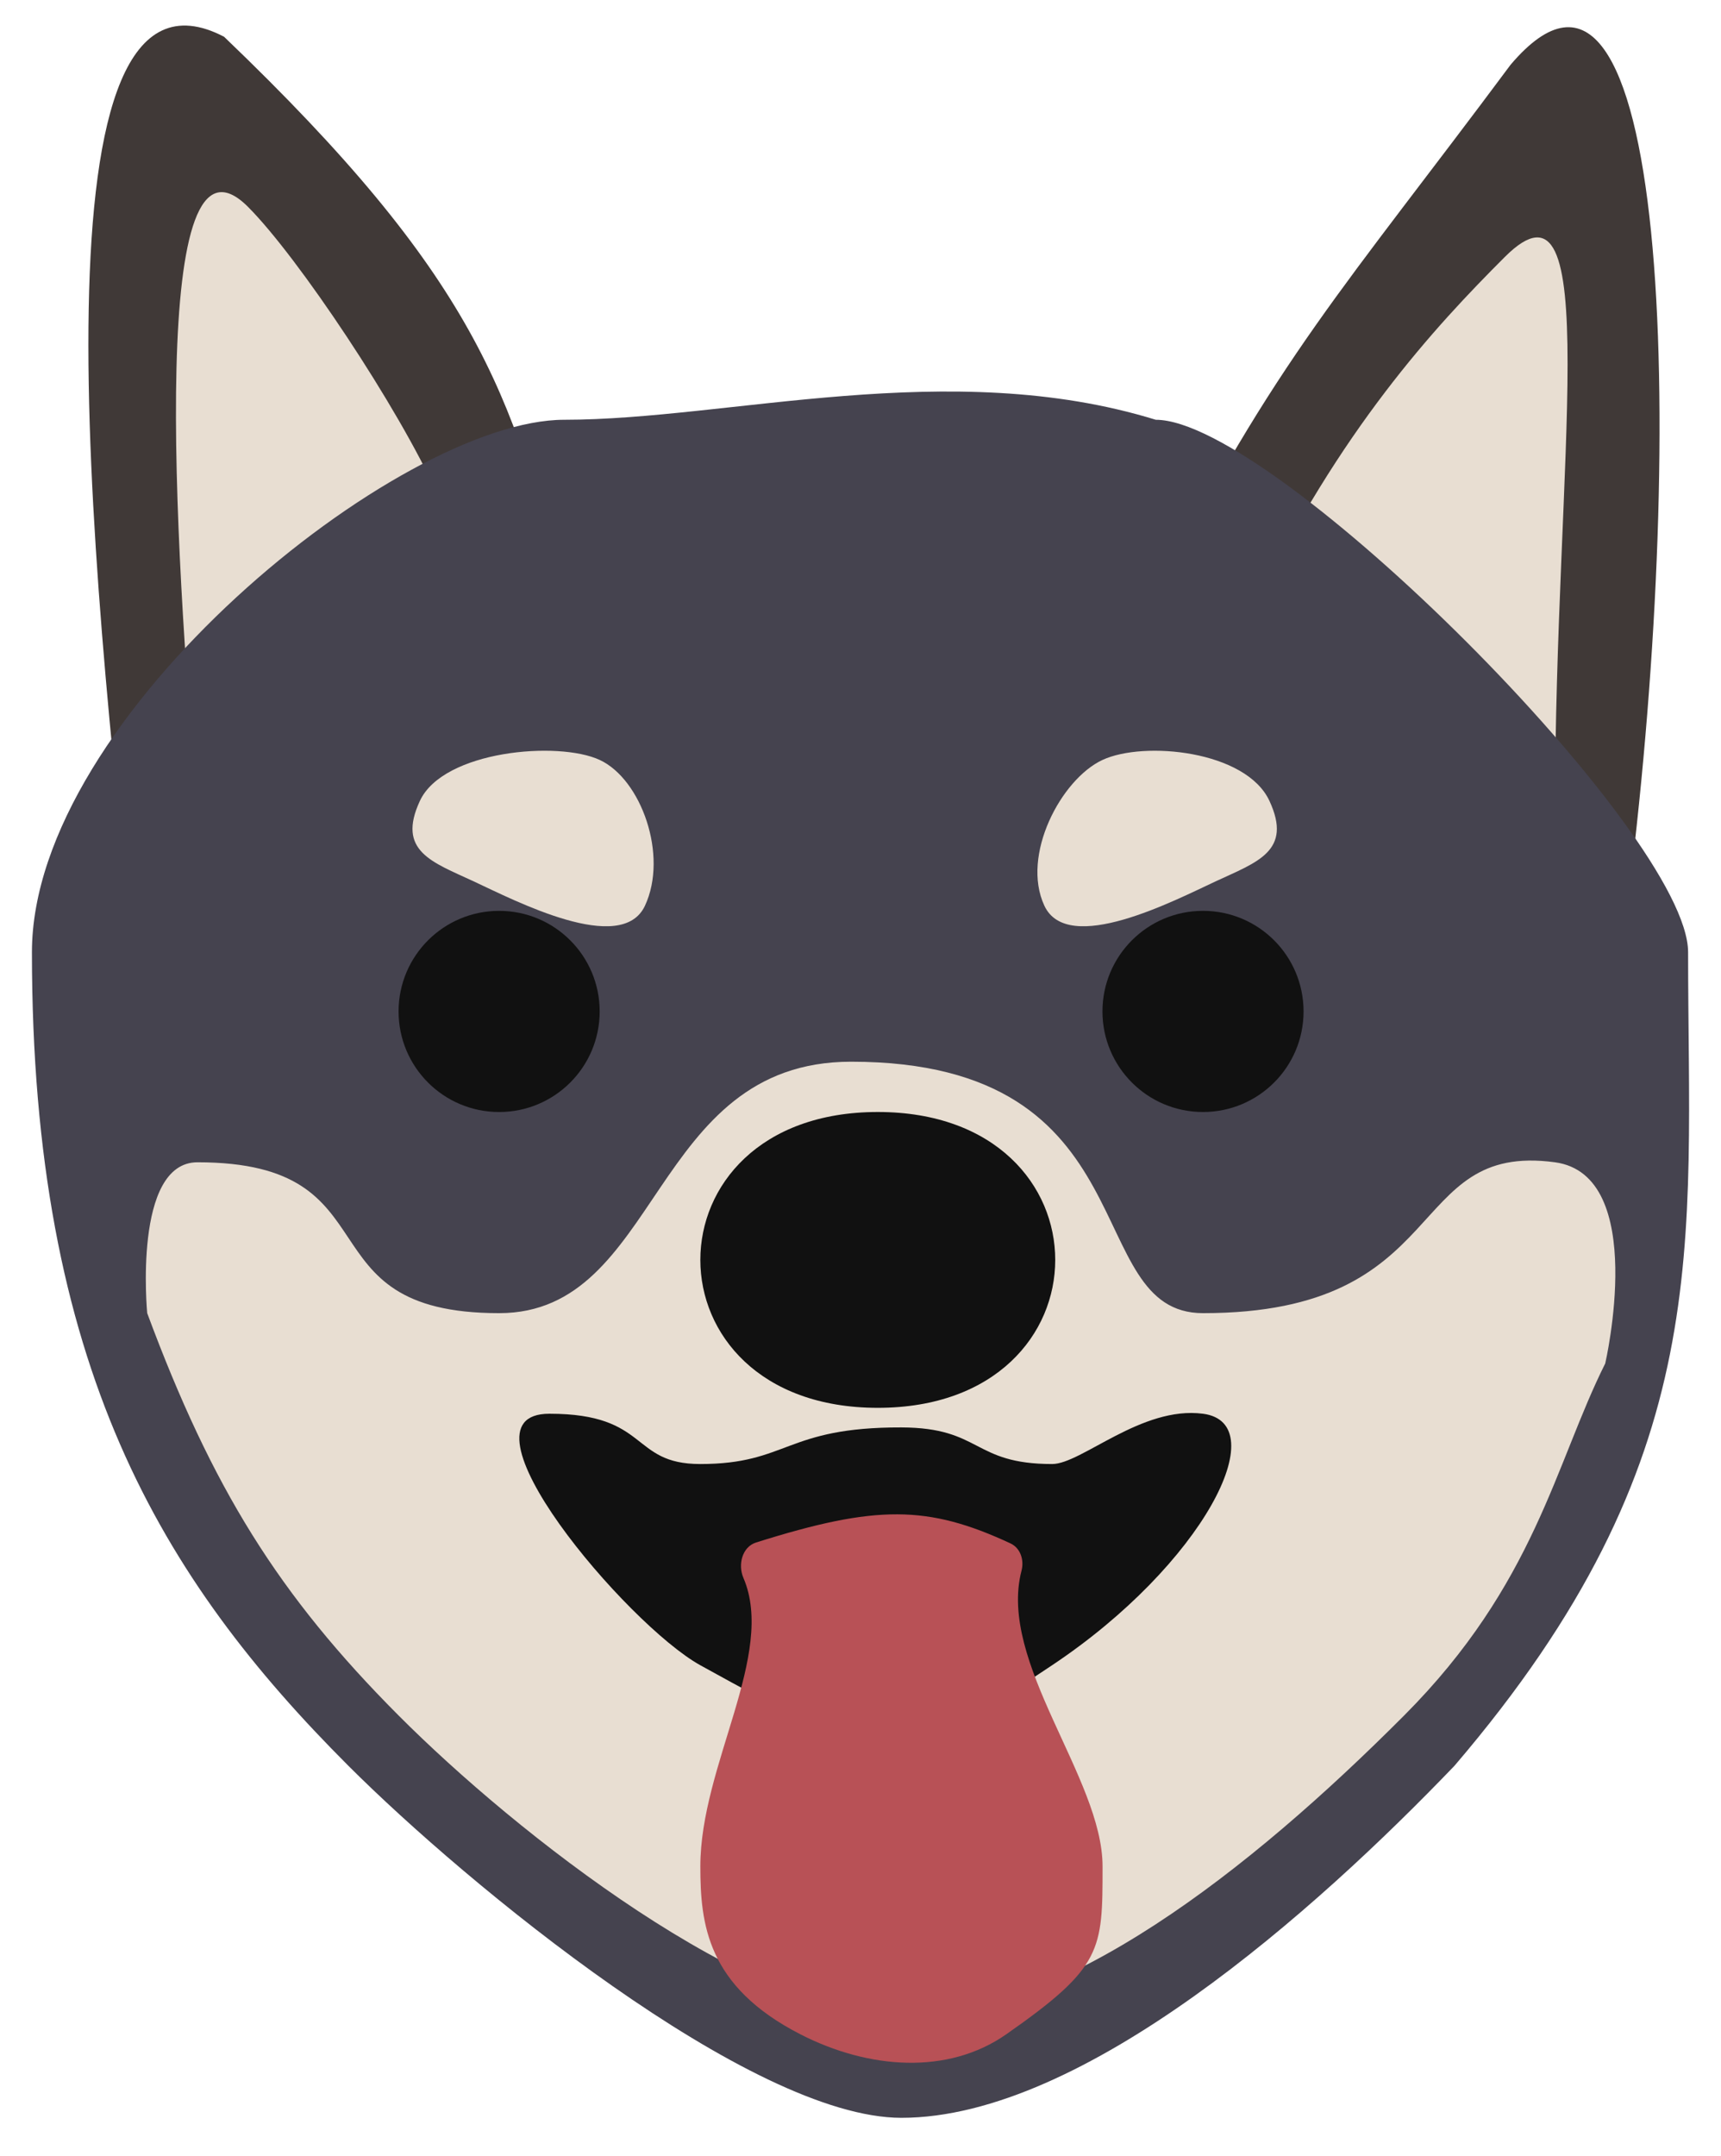 <svg width="539" height="675" viewBox="0 0 539 675" fill="none" xmlns="http://www.w3.org/2000/svg">
<g filter="url(#filter0_d_1137_1460)">
<path d="M34.876 231.46C23.565 112.968 19.496 -14.91 70.18 11.501C124.481 63.487 146.911 96.906 160.917 133.719C166.636 132.221 171.953 131.427 176.724 131.427C192.905 131.428 210.817 129.468 229.776 127.393C271.221 122.858 317.668 117.776 361.973 131.427C368.071 131.427 376.679 134.941 386.806 140.977C405.058 110.023 422.036 87.714 445.451 56.947C453.751 46.041 462.861 34.071 473.122 20.277C520.638 -35.745 528.162 118.807 512.188 262.548C522.401 277.327 528.697 289.987 528.697 298.151C528.697 306.778 528.778 315.179 528.858 323.401C529.628 402.875 530.236 465.564 455.526 552.865C411.996 598.248 339.341 663.088 282.318 663.088C235.079 663.088 146.159 589.915 109.11 552.865C50.529 494.284 10 427.825 10 298.151C10 276.576 19.763 253.432 34.876 231.46Z" fill="white"/>
<path d="M71.217 10.418L71.063 10.27L70.873 10.171C64.331 6.762 58.465 5.736 53.277 7.056C48.084 8.377 43.851 11.979 40.432 17.248C33.647 27.707 29.74 45.246 27.786 67.007C23.88 110.508 27.704 171.982 33.331 231.06C18.308 253.023 8.5 276.298 8.5 298.151C8.5 363.147 18.658 412.392 36.211 452.766C53.766 493.141 78.677 524.553 108.049 553.925C126.63 572.507 158.19 600.12 191.033 623.099C207.456 634.589 224.231 644.943 239.888 652.429C255.514 659.9 270.172 664.588 282.318 664.588C311.323 664.588 344.069 648.135 374.852 626.217C405.692 604.258 434.811 576.628 456.609 553.903L456.638 553.872L456.666 553.84C494.148 510.041 512.798 472.339 521.953 435.56C531.09 398.855 530.743 363.151 530.359 323.484L530.358 323.387C530.278 315.164 530.197 306.769 530.197 298.151C530.197 293.735 528.51 288.288 525.628 282.189C522.791 276.185 518.729 269.412 513.74 262.157C521.683 190.405 523.781 115.961 517.953 66.327C516.492 53.88 514.528 42.956 512.02 34.009C509.52 25.09 506.444 18.006 502.686 13.343C498.886 8.627 494.25 6.25 488.831 7.231C483.589 8.18 477.988 12.222 471.979 19.307L471.948 19.344L471.919 19.382C461.663 33.168 452.558 45.133 444.257 56.039L444.235 56.069C421.161 86.387 404.286 108.56 386.277 138.924C376.791 133.401 368.442 130.011 362.203 129.929C317.665 116.267 271.041 121.369 229.745 125.888L229.613 125.902C210.633 127.979 192.807 129.928 176.724 129.927C172.163 129.927 167.161 130.628 161.84 131.937C147.693 95.333 124.998 61.905 71.217 10.418Z" stroke="white" stroke-width="3"/>
</g>
<path d="M473.095 20.28C522.5 -37.97 528.67 131.435 510.144 279.633L361.945 187.004C398.995 112.905 421.452 89.7 473.095 20.28Z" fill="#403937"/>
<path d="M471.267 80.48C502.759 48.989 487.013 143.465 487.013 253.689L392.535 190.702C419.745 134.338 449.163 102.583 471.267 80.48Z" fill="#E8DED2"/>
<path d="M70.171 11.505C8.885 -20.432 27.654 173.228 42.483 303.098L176.715 187.005C160.576 123.048 148.713 86.697 70.171 11.505Z" fill="#403937"/>
<path d="M77.639 64.736C46.634 33.736 54.258 167.315 61.892 253.691L137.073 154.912C124.877 127.721 93.385 80.48 77.639 64.736Z" fill="#E8DED2"/>
<path d="M282.318 663.09C235.079 663.09 146.159 589.916 109.11 552.867C50.529 494.286 10 427.827 10 298.152C10 224.053 125.17 131.428 176.724 131.429C228.278 131.43 297.4 111.533 361.973 131.429C399.022 131.429 528.697 261.103 528.697 298.152C528.697 390.17 537.965 456.534 455.526 552.867C411.996 598.25 339.341 663.09 282.318 663.09Z" fill="#45434F"/>
<circle cx="156.321" cy="316.681" r="31.492" fill="#111111"/>
<path d="M131.513 250.746C124.172 266.514 135.387 269.919 148.364 275.961C161.341 282.003 194.662 299.333 202.004 283.565C209.345 267.798 200.811 243.983 187.834 237.941C174.857 231.899 138.854 234.979 131.513 250.746Z" fill="#E8DED2"/>
<path d="M397.57 250.745C404.911 266.512 393.696 269.918 380.719 275.959C367.742 282.001 334.421 299.332 327.079 283.564C319.738 267.796 332.302 243.984 345.279 237.942C358.256 231.9 390.229 234.977 397.57 250.745Z" fill="#E8DED2"/>
<circle cx="376.77" cy="316.678" r="29.992" fill="#111111" stroke="#111111" stroke-width="3"/>
<path d="M124.834 537.121C161.883 574.276 235.058 631.599 282.297 631.599C332.817 631.599 391.123 585.895 439.758 537.121C480.769 495.993 486.997 458.39 502.744 426.898C502.744 426.898 516.399 367.905 486.997 363.911C439.407 357.446 455.505 411.151 376.774 411.151C337.918 411.152 361.028 332.42 266.55 332.42C203.565 332.42 207.008 411.151 156.327 411.151C93.341 411.151 124.834 363.913 61.849 363.913C41.559 363.913 46.103 411.151 46.103 411.151C66.441 465.91 87.243 499.423 124.834 537.121Z" fill="#E8DED2"/>
<path d="M219.305 521.374C196.214 508.561 140.574 442.642 172.066 442.642C203.558 442.642 197.272 458.387 219.304 458.388C246.857 458.389 245.877 446.829 282.289 446.928C307.537 446.996 304.465 458.388 329.529 458.388C338.691 458.388 357.511 440.121 376.767 442.642C399.405 445.606 376.767 489.883 329.528 521.374C282.289 552.866 276.054 552.866 219.305 521.374Z" fill="#111111"/>
<path d="M219.34 584.359C219.34 552.639 243.082 517.941 232.826 494.028C231.032 489.846 232.462 484.323 236.802 482.955C274.414 471.103 290.565 471.197 316.475 483.24C319.601 484.693 320.8 488.441 319.93 491.777C312.431 520.543 345.31 556.682 345.31 584.359C345.31 610.703 345.31 615.852 315.15 636.941C296.883 649.715 272.069 647.907 250.676 636.941C221.381 621.924 219.34 602.337 219.34 584.359Z" fill="#B85156"/>
<path d="M274.914 348.166C349.014 348.166 349.014 440.791 274.914 440.791C200.815 440.791 200.815 348.166 274.914 348.166Z" fill="#111111"/>
<defs>
<filter id="filter0_d_1137_1460" x="0.823" y="0.881" width="537.362" height="673.444" filterUnits="userSpaceOnUse" color-interpolation-filters="sRGB">
<feFlood flood-opacity="0" result="BackgroundImageFix"/>
<feColorMatrix in="SourceAlpha" type="matrix" values="0 0 0 0 0 0 0 0 0 0 0 0 0 0 0 0 0 0 127 0" result="hardAlpha"/>
<feOffset dy="2.059"/>
<feGaussianBlur stdDeviation="3.089"/>
<feColorMatrix type="matrix" values="0 0 0 0 0 0 0 0 0 0 0 0 0 0 0 0 0 0 0.35 0"/>
<feBlend mode="normal" in2="BackgroundImageFix" result="effect1_dropShadow_1137_1460"/>
<feBlend mode="normal" in="SourceGraphic" in2="effect1_dropShadow_1137_1460" result="shape"/>
</filter>
</defs>
</svg>
